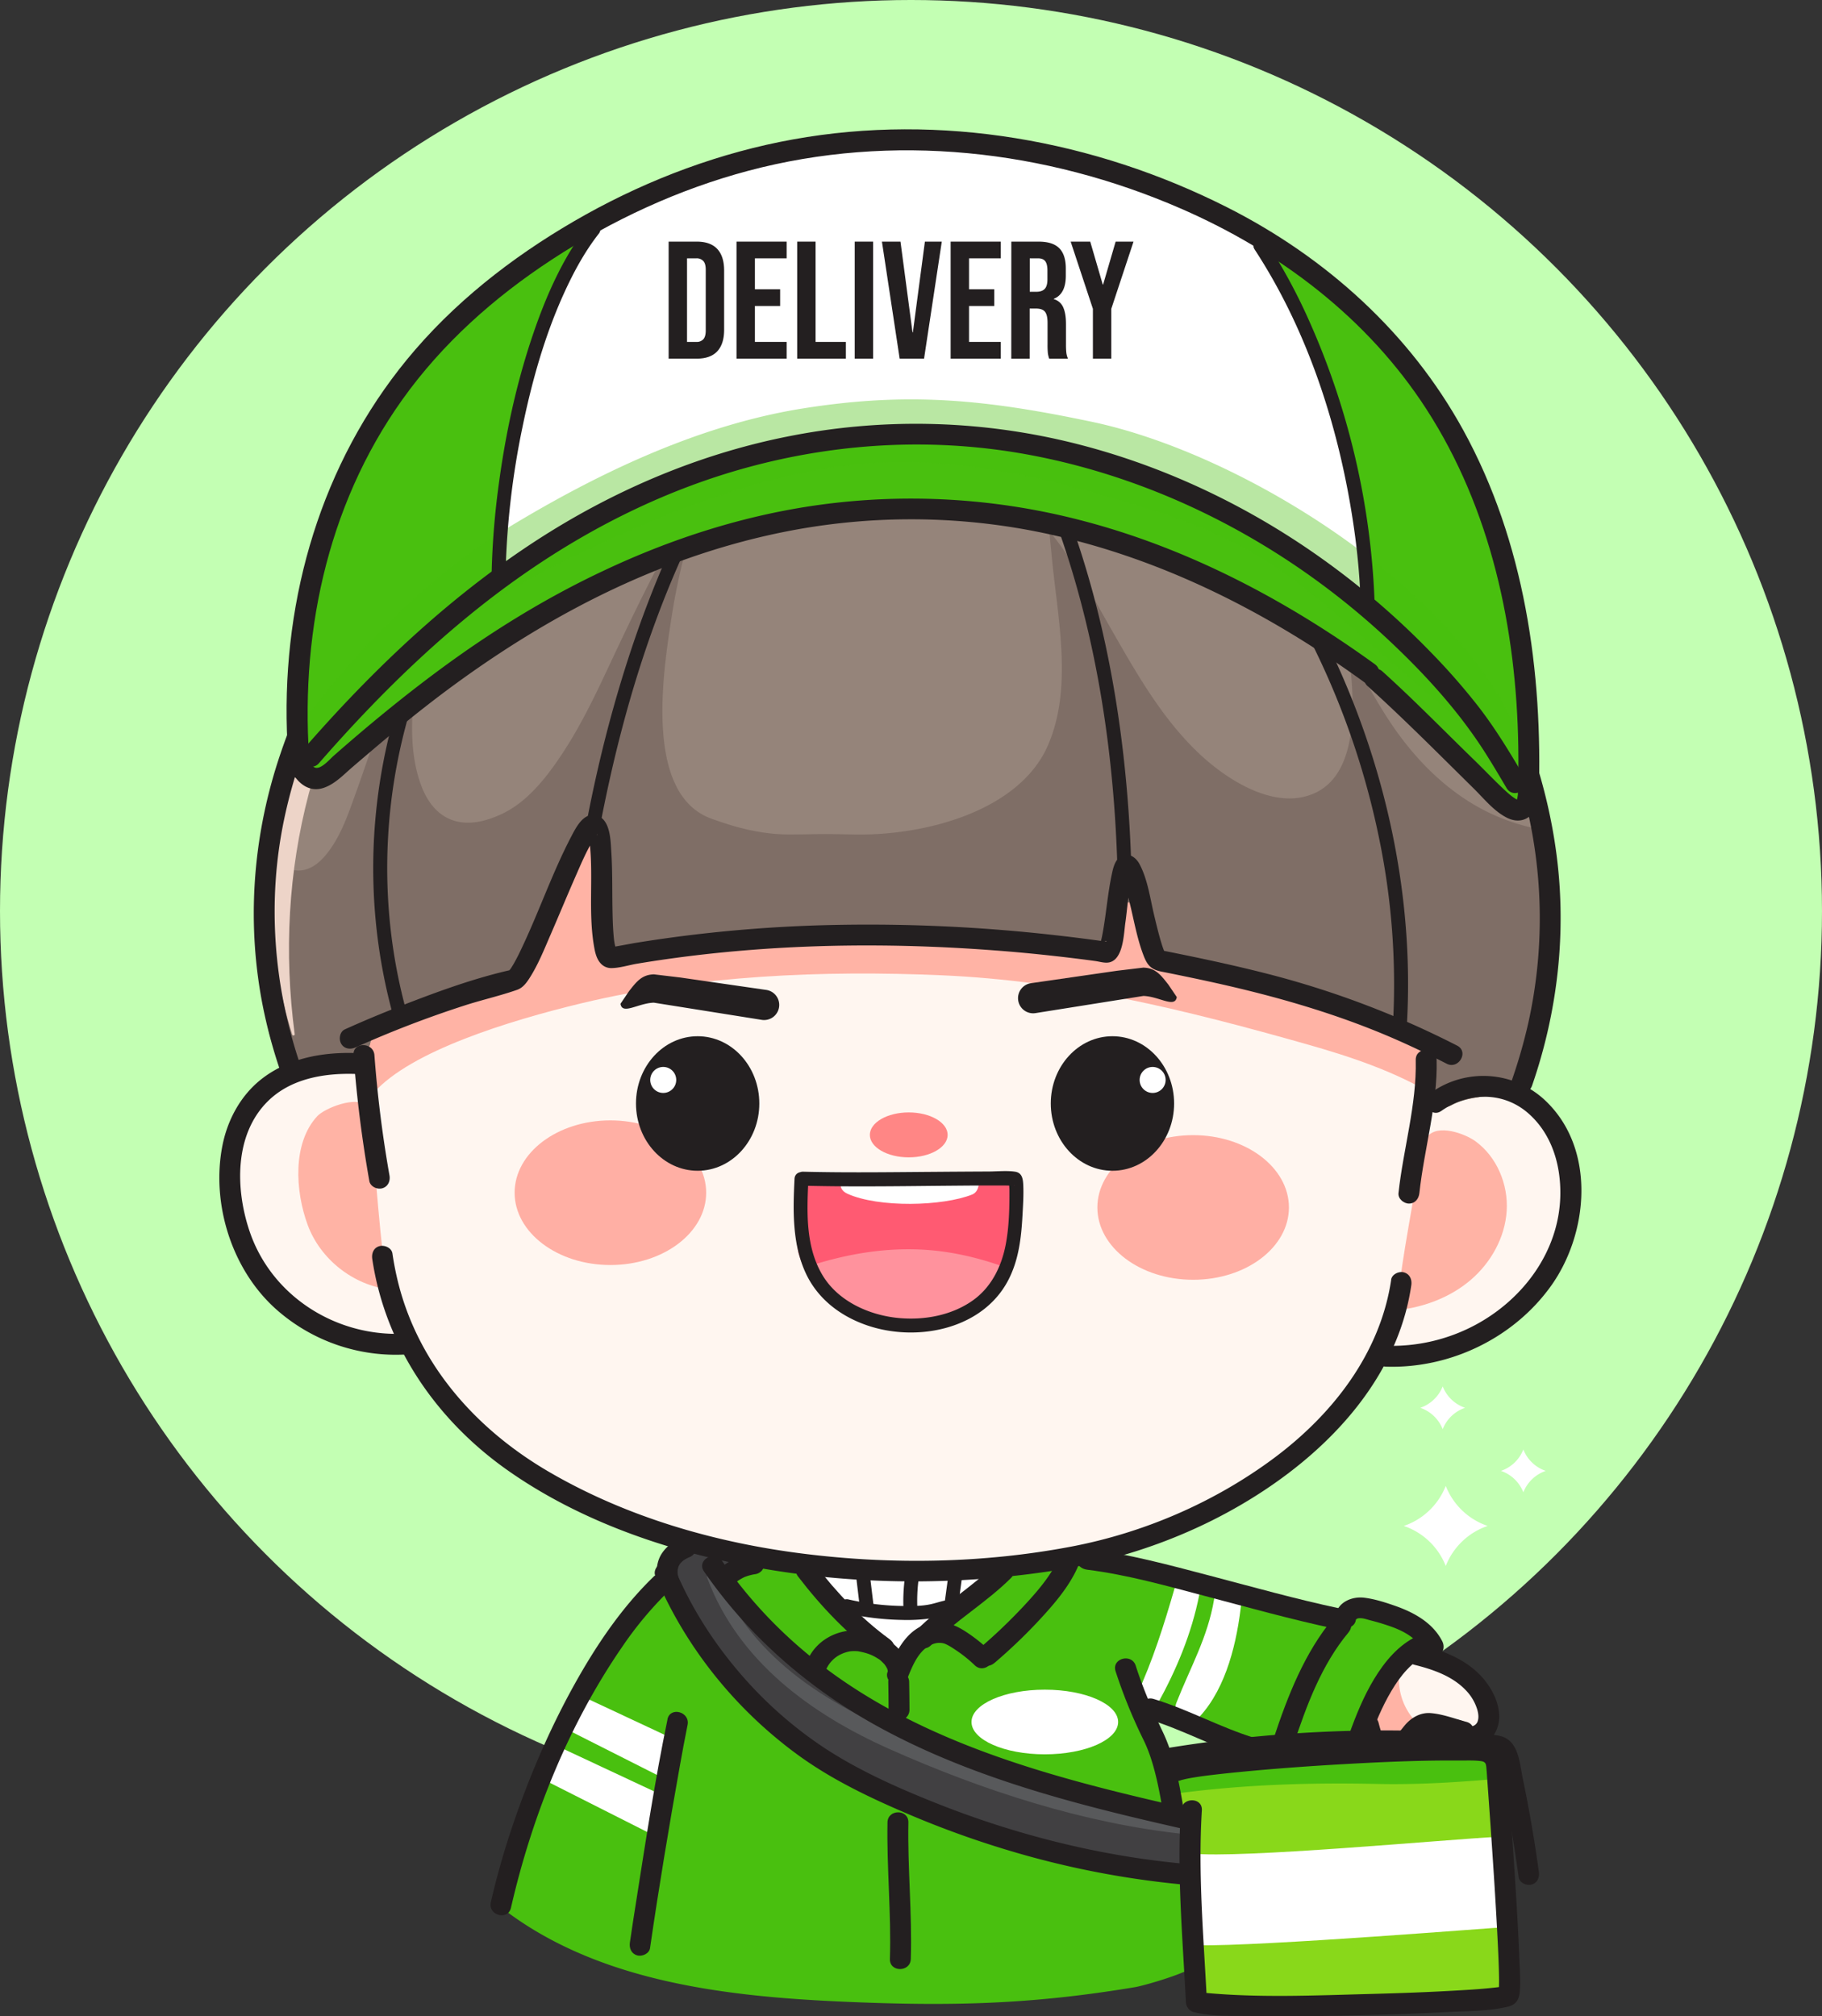 <svg xmlns="http://www.w3.org/2000/svg" viewBox="0 0 1650.5 1826.33"><rect x="0" y="0" width="1650.5" height="1826.33" fill="#333333" stroke="none"/><defs><style>.cls-1{isolation:isolate;}.cls-2{fill:#c3ffb3;}.cls-3{fill:#fff6f0;}.cls-4{fill:#ffb3a5;}.cls-5{fill:#95847a;}.cls-6{fill:#7f6e66;}.cls-7{fill:#ffafa4;}.cls-8{fill:#ff8685;}.cls-9{fill:#edd4c8;}.cls-10{fill:#fff;}.cls-11,.cls-18{fill:#49c00f;}.cls-12{fill:#414042;}.cls-13{fill:#89d81a;}.cls-14{fill:#58595b;}.cls-15{fill:#ff5a72;}.cls-16{fill:#ff929d;}.cls-17{fill:#231f20;}.cls-18{opacity:0.38;mix-blend-mode:multiply;}</style></defs><title>Delivery</title><g class="cls-1"><g id="Layer_1" data-name="Layer 1"><circle class="cls-2" cx="825.25" cy="825.25" r="825.25"/><path class="cls-3" d="M1847.86,1164.94c-.86-18.71-2.23-24.58-11.34-41.21-11.07-20.21-38.88-26.34-58.24-37.17-41.42-23.17-75.68-67.82-110.92-99.64a572.45,572.45,0,0,1-94-109c-26.81-40.57-46.88-85.07-72.91-126.09-46-72.48-124.36-140.43-216.68-121.35-53.71,11.11-91.74,57.48-133.68,89.25-48.39,36.66-100,68.84-150.35,102.65-102.9,69-196.31,150.8-273.79,247.85l-.12.19c-33.54,4.44-72,16.32-83.66,46.76-16.83,43.82-3.92,105.15,21.2,143.28,29.26,44.43,78.68,62.2,130.11,61.39l7.79-.12c32.18,62.34,83.82,110.94,147.33,143.84,28.95,15,58.58,29.53,90,38.53,13.94,4,29,7.69,43.49,8.54,18.35,1.06,36.15,8.85,55.21,12.12a432.76,432.76,0,0,0,62.32,5.53c29.19.58,58.34-2.34,87.36-5.14,46.75-4.51,93.64-6.55,139.83-13.9,7.58-3.43,15.19-6.8,22.73-10.32C1495,1479.66,1538,1454.32,1578,1424a496.25,496.25,0,0,0,53.38-46.56c8.53-8.64,16.25-19.14,25.33-27.1,12-10.55,23-20.11,38.6-20.9C1784.76,1324.86,1851.91,1253.63,1847.86,1164.94Z" transform="translate(-424.75 -101.49)"/><path class="cls-4" d="M763.78,1090.82c33.33-37.09,120.68-64.47,188.26-80.68,105.14-25.22,218.43-29.9,326.09-25.21,113.37,4.93,220.56,31.34,329.75,62.27,40.26,11.4,80.43,24.72,116.21,46.41,4.17-15.53,8.19-32.76.88-47.07-3.21-6.28-8.33-11.33-13.36-16.27-24.64-24.16-50.31-47.51-74.19-72.4q-18.35-19.11-34.89-39.85c-6.26-7.86-29.17-30.16-29.17-40.15-26.81-40.57-46.88-85.07-72.91-126.09-46-72.48-124.36-140.43-216.68-121.35-53.71,11.11-91.74,57.48-133.68,89.25-48.39,36.66-100,68.84-150.35,102.65-89.54,60.08-171.88,129.8-242.8,210.83C758.51,1057.69,759.69,1066.59,763.78,1090.82Z" transform="translate(-424.75 -101.49)"/><path class="cls-5" d="M1830.89,916.55c-.05-.36-5.64-30.95-5.69-31.31-6.43-44.57-20.79-91.21-35.93-133.34-7.91-22-18.15-49.23-29.72-74.7-14-21.16-28.62-41.92-44.36-61.82-29.25-37-61.94-71.26-98.37-101.25-30.25-24.9-63-46.45-97.33-65.36-101.93-56.22-244.12-73.38-358.27-56.95-121.54,17.49-230.5,79.78-323.37,157.85-57.38,48.24-99.75,122.27-132.63,193.5-37.38,81-46.45,149.47-41.81,239.48,1,19.06.06,64,18.43,78.92,11.25,9.12,30.93,5,47.52,1.14,12.64,4.14,19.81-2.77,29.38-12.94,2-2.16,1.48-7.64,3.67-9.41,7.28-5.89,49.9-25.5,59.3-27.77A481,481,0,0,0,890,990.86c2.55-1,5.2-1.84,7.77-2.8,5.85-39.41,25.57-55.27,34.74-94,2.81-11.87,12.77-29.17,10-17.32,0,.16,15.75-14.11,15.72-14,2.85.66,9.21.65,10,4.47,6.16,28.1-6.83,72.57.08,100.49,111.27-24,238-18.88,346.63-14.63,41.92,1.63,71.19,3.74,112.25,11.29-.25-12.94,11.48-23.08,10.08-36-.56-5.11,4.77-9.46,9.46-9.46,5.51,0,8.91,4.38,9.47,9.46,1.53,14.1,12.1,26.26,12.3,40.42,50.07,10.25,94.43,25.46,139.66,43.33a11.29,11.29,0,0,1,7.46-1.24c17.11,2.85,34.24,5.86,50.88,10.87,16,4.83,36.84,11.92,45.17,27.83a9.1,9.1,0,0,1,.79,6.9,10.72,10.72,0,0,1-2,7.49,35.41,35.41,0,0,1,1.86,16.9c-2.37,16.06,12.17,29.78,27.86,21.42,18.72-10,43.22-5.58,59.66-17.61,14.78-10.81,13.75-34.06,15.94-50.43C1822.15,986.78,1837.84,963.65,1830.89,916.55Z" transform="translate(-424.75 -101.49)"/><path class="cls-6" d="M1830.89,916.55c-.05-.36-5.64-30.95-5.69-31.31-1.56-10.77-3.59-21.67-6-32.59A187.31,187.31,0,0,1,1774,837.82c-37.11-17.78-66.88-47.71-89.55-81.62-14.22-21.27-26-44-38.71-66.17a305.89,305.89,0,0,1,4.26,50.58c-.06,27.7-4.89,64.89-32.93,78.64-35.37,17.36-79-10.17-104.27-33.51-34.57-31.87-58.39-74.08-81.51-114.46-17.17-30-33.92-61.89-56.1-88.9.83,7.63,1.56,15.27,2.27,22.88,5.12,55,19.6,118.8-3.55,171.68-25.68,58.67-110.25,81.93-176.57,80.43-33.84-.76-31.21-.12-56,0-24.28.13-46.67-5-72.45-14.44-61.54-22.61-43-135.4-35.57-183.71,5.21-33.73,13.79-66.82,24-99.38-18,20.08-31.54,44.27-43.76,68.22-13.69,26.82-26.5,54-39.29,81.23-12.34,26.31-25.24,52.6-41.45,76.78-13.68,20.42-30.57,41.9-53.33,52.63-14.52,6.84-31.55,11.34-47,4.87C819,837.92,810.86,825.5,806,812.2c-12.57-34.48-7.8-75.73-2.2-111.1q2.8-17.69,7.07-35.13c-17.31,27.92-30.16,58.64-41.37,89.72C761.81,777.06,754.7,798.63,747,820c-6.36,17.61-12.56,36.16-23.65,51.48-6.47,8.94-15.32,17.9-27,18.52-9.5.5-17.78-4.85-23.61-12A72.17,72.17,0,0,1,667,870c-4.95,35.25-5.72,71.74-3.61,112.7,1,19.06.06,64,18.43,78.92,11.25,9.12,30.93,5,47.52,1.14,12.64,4.14,19.81-2.77,29.38-12.94,2-2.16,1.48-7.64,3.67-9.41,7.28-5.89,49.9-25.5,59.3-27.77A481,481,0,0,0,890,990.86c2.55-1,5.2-1.84,7.77-2.8,5.85-39.41,25.57-55.27,34.74-94,2.81-11.87,12.77-29.17,10-17.32,0,.16,15.75-14.11,15.72-14,2.85.66,9.21.65,10,4.47,6.16,28.1-6.83,72.57.08,100.49,111.27-24,238-18.88,346.63-14.63,41.92,1.63,71.19,3.74,112.25,11.29-.25-12.94,11.48-23.08,10.08-36-.56-5.11,4.77-9.46,9.46-9.46,5.51,0,8.91,4.38,9.47,9.46,1.53,14.1,12.1,26.26,12.3,40.42,50.07,10.25,94.43,25.46,139.66,43.33a11.29,11.29,0,0,1,7.46-1.24c17.11,2.85,34.24,5.86,50.88,10.87,16,4.83,36.84,11.92,45.17,27.83a9.1,9.1,0,0,1,.79,6.9,10.72,10.72,0,0,1-2,7.49,35.55,35.55,0,0,1,1.86,16.9c-2.37,16.06,12.17,29.78,27.86,21.42,18.72-10,43.22-5.58,59.66-17.61,14.78-10.81,13.75-34.06,15.94-50.43C1822.15,986.78,1837.84,963.65,1830.89,916.55Z" transform="translate(-424.75 -101.49)"/><ellipse class="cls-7" cx="552.94" cy="1080.36" rx="86.76" ry="65.51"/><ellipse class="cls-7" cx="1080.84" cy="1093.73" rx="86.76" ry="65.51"/><ellipse class="cls-8" cx="823.21" cy="1027.99" rx="35.23" ry="20.35"/><path class="cls-9" d="M1160.21,406.28C876.9,447.51,596,737.21,689.39,1038.58c.37,1.21,2.51,1.06,2.32-.31C672.07,890.32,708.2,742.71,803.26,625.73,894.89,513,1023,444.05,1161.81,411.38,1171.67,409.05,1169.73,404.89,1160.21,406.28Z" transform="translate(-424.75 -101.49)"/><path class="cls-4" d="M1761.29,1135.22c19.45,14.17,29.83,39.1,28.33,63.11s-14.14,46.68-32.38,62.36-41.72,24.64-65.61,27.45c-2.49-19.37,14-99.24,15-111.7.8-10.14,4.78-37,11-45.14C1726.83,1119.13,1751.89,1128.38,1761.29,1135.22Z" transform="translate(-424.75 -101.49)"/><path class="cls-4" d="M777.72,1269.53c-32.89-3.85-62.72-27.31-74.21-58.38s-13.85-74.29,8.63-98.61c6.56-7.1,35.09-18.84,45.11-9.46,8.26,7.72,5.57,41.58,6.72,52.73C765,1166.2,772.67,1268.94,777.72,1269.53Z" transform="translate(-424.75 -101.49)"/><path class="cls-10" d="M1243.37,1605.91c2.16-14,14.37-23.83,25.7-32.27l74.72-55.72c-4.75,3.55-31.33-.49-38-.22-13.74.55-27.44,1.7-41.15,2.73-26.2,2-67-7.34-92.93-5.42-29.9,2.22,4.69,32.24,16.66,45.39A253.3,253.3,0,0,0,1243.37,1605.91Z" transform="translate(-424.75 -101.49)"/><path class="cls-11" d="M991,1575a1178,1178,0,0,0-116.13,251.19c86.19,69.48,203.53,83.63,314.14,88.46,96.24,4.21,168.93,2.69,263.94-13.18,8.84-1.48,54.19-14.44,58.27-22.41,2-3.83-2.33-29.32-2.24-33.62,1.87-87.36-23.79-142.87-61.72-221.59,25.56,21.46,51.91,43.37,83.52,54.06,38.3,13,80,8.07,120.17,3,2.63-39,35.36-68.3,65.65-93a50.38,50.38,0,0,0-87.79-15.49q-64.5-16.8-127.51-38.84c-29.49-10.32-59.37-21.62-90.61-22.37-66.08-1.6-123.12,43.2-173.79,85.65-28.87-7-54.54-46.43-78.09-64.56-17.45-13.41-64.41-36.23-100.64-28.17C1017.88,1513.08,1011.34,1541.88,991,1575Z" transform="translate(-424.75 -101.49)"/><path class="cls-3" d="M1728.51,1604.78c12.62,5.43,25.43,11.73,34.14,22.36s12.18,26.71,4.7,38.24c-.84,1.28-1.94,2.58-3.45,2.78-1.81.25-3.37-1.13-4.77-2.31a33.07,33.07,0,0,0-35.68-3.87c-15.61,8.16-58.83,47.35-54.77,2.32C1671.47,1633.32,1693.67,1589.8,1728.51,1604.78Z" transform="translate(-424.75 -101.49)"/><path class="cls-4" d="M1703.39,1656.38a55.66,55.66,0,0,1-10-46.13c-14.3,12.23-23.07,35.38-24.75,54-3.39,37.62,26.21,16.46,45.15,3.72A95.51,95.51,0,0,1,1703.39,1656.38Z" transform="translate(-424.75 -101.49)"/><path class="cls-12" d="M1091.85,1510.74c-6.61,8.49-7.2,20.54-3.88,30.78s10,19,17.09,27.13c61.24,70.55,152.55,106,240.52,137.42,43.45,15.51,88.06,30.86,134.2,30.81,5.57,0,11.71,0,15.93,3.6,4.9,4.22,5.18,11.58,5.08,18q-.19,11.92-.38,23.84c0,2.42-.13,5-1.57,7-2.1,2.84-6.15,3.2-9.69,3.24-43.82.48-87.17-8.19-130.14-16.83-17.43-3.5-34.9-7-51.81-12.47s-33.34-12.89-49.52-20.47c-48.46-22.68-96.62-47.44-137.22-82.28-30.37-26.06-56.44-58.25-72-95.37-4.89-11.69-18-38.43-10.2-50.86C1047.75,1499.3,1078.58,1507.54,1091.85,1510.74Z" transform="translate(-424.75 -101.49)"/><path class="cls-13" d="M1513.31,1899.06c.44,4.18,1.06,8.72,4.06,11.66,2.12,2.07,5.09,3,8,3.78,52.68,14.52,108.51,9.4,162.91,4.17l103.54-10q-3.24-112.17-17.68-223.63c-69.07.58-138.08,3.88-207,7.75-19,1.07-68-6.48-74.26,17.8-3.24,12.6-2,20.06,1.51,30.21,4.74,13.68,10.33,31.61,10.9,46Q1507.43,1843.08,1513.31,1899.06Z" transform="translate(-424.75 -101.49)"/><path class="cls-11" d="M1672.23,1717.4c35.26.79,70.21-1.34,105.14-4.28-1.09-9.35-2.07-18.71-3.28-28-69.07.58-138.08,3.88-207,7.75-19,1.07-68-6.48-74.27,17.8A49.56,49.56,0,0,0,1491,1726C1550.83,1718,1612,1716.06,1672.23,1717.4Z" transform="translate(-424.75 -101.49)"/><path class="cls-10" d="M1510,1863.52c56.93,1.16,272.6-16.35,278.59-16.38-1.63-29.75-3-52.26-5.75-81.94-49.63,2.59-235.07,20-278.2,15.23.27,2.21.49,4.37.57,6.45Q1506.73,1825.25,1510,1863.52Z" transform="translate(-424.75 -101.49)"/><path class="cls-14" d="M1501.84,1742.72c-83.34-16.47-165.65-32.33-245.17-63.54-75.93-29.8-150.06-72.45-182.28-151.39-2.31-5.66-10.94-2.21-8.8,3.49,28.1,75,93.85,122.84,164.83,154.49,83.76,37.35,177.09,67.8,268.69,77.18C1512.24,1764.29,1514.7,1745.26,1501.84,1742.72Z" transform="translate(-424.75 -101.49)"/><ellipse class="cls-10" cx="946.47" cy="1559.8" rx="66.41" ry="29.28"/><polygon class="cls-10" points="602.93 1611.7 508.63 1564.06 520.55 1533.29 613.85 1576.96 602.93 1611.7"/><polygon class="cls-10" points="590.02 1661.33 495.73 1613.68 507.64 1582.91 600.94 1626.59 590.02 1661.33"/><path class="cls-10" d="M1488.81,1540.06c-9.63,33.27-19.89,65.89-34.53,97.38-5.64,12.13,12.62,19.07,18.85,7.84,17.29-31.17,31.07-64.09,38-99.17C1513.71,1533.35,1492.52,1527.23,1488.81,1540.06Z" transform="translate(-424.75 -101.49)"/><path class="cls-10" d="M1524.57,1550.09c-5.74,34.6-21.54,61.68-34.08,93.62-5.29,13.47,12,22.6,21.26,12.42,24.21-26.56,33.7-68,37.45-102.72C1550.91,1537.52,1527.2,1534.27,1524.57,1550.09Z" transform="translate(-424.75 -101.49)"/><path class="cls-15" d="M1338.88,1165.77c-6.44-5.64-21.4-1.46-29-1.15-17.94.71-35.89,1.37-53.84,1.7-31.89.58-65.56,5-97.17.83-5.4-.71-8.94,3-10.16,7.51a20.73,20.73,0,0,0-1.81,1.82,116.82,116.82,0,0,0-2.32,25.62c1.5,4.41,1.22,11.51,1.16,18,.59,5.31,1.35,10.61,2.23,15.91a94.49,94.49,0,0,0,9,20.89,89.05,89.05,0,0,0,43.44,37.15c40,15.6,107.86,9,133.88-29C1347.61,1245.68,1354.37,1179.33,1338.88,1165.77Z" transform="translate(-424.75 -101.49)"/><path class="cls-16" d="M1266.7,1233.86c-38.79-3.15-76.8,3.6-113.34,15.91,1.15,2.43,2.27,4.87,3.63,7.17a89.05,89.05,0,0,0,43.44,37.15c40,15.6,107.86,9,133.88-29a55.67,55.67,0,0,0,6.19-13.79C1316.77,1242.35,1292.14,1235.93,1266.7,1233.86Z" transform="translate(-424.75 -101.49)"/><path class="cls-10" d="M1306.18,1167.31c-20.64-3.9-26.45,2.46-47.5,2-23.4-.51-36.93-.45-60.22-2.68-12.62-1.21-16.94,11.24-6.06,16.16,28.28,12.79,86.17,11.44,113.11.67C1312.22,1180.78,1313.8,1168.75,1306.18,1167.31Z" transform="translate(-424.75 -101.49)"/><path class="cls-17" d="M1152.33,1175.53c60.51,1.52,121.08-.34,181.6-.21,2.94,0,5.91.15,8.85.1a5.32,5.32,0,0,0,1,0c.09,0,.24.07.33,0-2.19.93-4.33-4.68-5.35-3.7-.17.17.4,6,.41,7.33.08,16.66-.29,34.38-3.56,50.75-3.87,19.39-13,37.73-29.37,49.46-19.1,13.66-43.93,18.22-67,16.14-26.75-2.4-55.06-15-69.3-38.66-15.75-26.22-14.28-58.12-12.83-87.53.4-8.12-12.22-8.1-12.62,0-1.4,28.48-2.2,57.91,9.7,84.5,10.77,24.06,31.85,40.12,56.47,48.45,44.93,15.21,104.38,3.6,127.59-41.36,9.44-18.3,11.64-38.3,12.76-58.54.49-8.92,1.08-17.95.71-26.89-.24-5.71-.86-11.61-7.55-12.56-7.53-1.08-15.76-.19-23.32-.16q-24.59.11-49.15.31c-39.79.28-79.63.87-119.42-.13-8.12-.2-8.12,12.42,0,12.62Z" transform="translate(-424.75 -101.49)"/><path class="cls-17" d="M1685,1260.65c-9.94,66.84-53.07,122-106.16,161.58-53.76,40-117.71,67.62-183.51,80.16-79.22,15.1-162,16.52-242,6.56-80.6-10-161-33.26-231.4-74.31-65.07-37.93-117.15-95.83-136.14-169.92a275.28,275.28,0,0,1-5.56-27.87c-.76-5.09-7.14-7.8-11.65-6.61-5.43,1.43-7.36,6.61-6.61,11.64,11.73,78.77,58.22,146.14,122.77,191.51,68.4,48.09,151.75,75.55,233.58,89.38,83.91,14.19,169.89,14.66,254.06,2.47,70.15-10.17,138-34.42,197.31-73.6,58.06-38.34,109.5-92.56,128.32-161.1a210.17,210.17,0,0,0,5.19-24.86c.76-5.09-1.28-10.11-6.61-11.64-4.45-1.28-10.89,1.56-11.64,6.61Z" transform="translate(-424.75 -101.49)"/><path class="cls-17" d="M696.74,1066c-24.23-71.68-30.14-148.1-14.61-222.32,15.4-73.53,49.38-142.25,93.17-202.94,80.15-111.06,203.59-191.09,337.36-219.93,68.11-14.69,140.08-15.85,209.22-8.66,69.92,7.26,139.39,25.47,202.42,56.92,91.34,45.58,163.84,119.29,217,205.67,30.12,48.94,53.42,102.08,66.57,158.11a436.7,436.7,0,0,1,1.35,195.11,481,481,0,0,1-14.86,51.87c-4,11.54,14.29,16.5,18.25,5,23.32-67.34,31.41-139.26,22.05-210-8.08-61.15-28.23-120-56.94-174.51a649.79,649.79,0,0,0-88.29-127c-33-37.29-70.39-70.06-112.65-96.56C1515,438.06,1445,413.17,1373.43,400.42a730.92,730.92,0,0,0-218.68-5.86c-69.94,8.87-137.65,31.34-199.6,64.91A590.07,590.07,0,0,0,789.52,592.41C739.9,650,700.23,718.09,676.72,790.51c-23.42,72.15-28.6,149.15-13.64,223.59A461.13,461.13,0,0,0,678.49,1071c3.88,11.48,22.17,6.55,18.25-5Z" transform="translate(-424.75 -101.49)"/><path class="cls-17" d="M745,1057.26a1143.07,1143.07,0,0,0,14.32,114c.89,5,7,7.88,11.64,6.61,5.31-1.46,7.5-6.59,6.61-11.64a1092.87,1092.87,0,0,1-13.64-108.94c-.9-12.08-19.84-12.17-18.93,0Z" transform="translate(-424.75 -101.49)"/><path class="cls-17" d="M1730.4,1107.81c24.14-17.18,56.12-17.85,78.93,2.25,21.21,18.7,29.4,46.62,28.87,74.18-1,50.44-33.39,94-76.85,117.32a160.36,160.36,0,0,1-81.08,18.93c-12.18-.4-12.17,18.53,0,18.93,57.79,1.89,115.11-25.59,149.06-72.51,34.47-47.66,41.28-123.75-3.67-167.5a81.67,81.67,0,0,0-104.82-8c-9.84,7-.4,23.43,9.56,16.35Z" transform="translate(-424.75 -101.49)"/><path class="cls-17" d="M745.94,1055.33c-30.08-.83-61,5-85,24.15-18.73,15-30.46,37.24-34.88,60.61-9.83,51.9,8.54,110.64,47.72,146.35a163.23,163.23,0,0,0,120.67,41.82c12.07-.9,12.17-19.84,0-18.93-62.91,4.66-123.41-32.55-143.66-92.68-12.8-38-13.85-87.12,16.22-117.27,20.66-20.73,50.73-25.9,78.9-25.12,12.19.34,12.18-18.59,0-18.93Z" transform="translate(-424.75 -101.49)"/><path class="cls-17" d="M1811.1,1092.15c-.2-2.5-.41-5-.61-7.49a4.72,4.72,0,0,0-.55-2.43,5.68,5.68,0,0,0-3.33-3.34,4.74,4.74,0,0,0-2.43-.54,6.37,6.37,0,0,0-4.47,1.85,6.21,6.21,0,0,0-1.84,4.46c.2,2.5.41,5,.62,7.49a4.62,4.62,0,0,0,.54,2.43,6.45,6.45,0,0,0,5.76,3.88,6.4,6.4,0,0,0,4.47-1.84,6.23,6.23,0,0,0,1.84-4.47Z" transform="translate(-424.75 -101.49)"/><path class="cls-17" d="M1707.23,1061.69c.93,40.52-11.3,80.47-15.63,120.54-.55,5.09,4.74,9.47,9.47,9.47,5.57,0,8.91-4.36,9.46-9.47,4.33-40.1,16.56-80,15.63-120.54-.28-12.16-19.21-12.21-18.93,0Z" transform="translate(-424.75 -101.49)"/><path class="cls-17" d="M746.82,1050.26a963.39,963.39,0,0,1,98.6-37.94c15.74-5.1,32.12-8.75,47.71-14.21,5.22-1.82,8.44-6.21,11.33-10.7,7.84-12.23,13.36-26.18,19.12-39.45,7.51-17.29,14.69-34.73,22.27-52,5.6-12.72,11-25.94,18.86-37.5,1.25-1.84-.74,1.58.38-.42,1-1.72,1.73-.59-.13-.12-3.08.78-6.61.19-8.18-1.91,1.5,2,.07-.34.32.48.32,1,.62,2,.87,3,.3,1.21.51,2.45.72,3.68.09.54.17,1.09.25,1.63-.31-2.17.15,1.57.19,1.94,3.14,31.23-1.75,63.49,4.19,94.44.95,4.94,2.56,10.22,6.34,13.76a12.73,12.73,0,0,0,8.68,3.46c7.63,0,16.07-2.75,23.59-4,35.68-5.94,71.63-10.14,107.69-12.83,71.7-5.34,143.79-4.65,215.46.75q26.93,2,53.75,5,13.13,1.44,26.22,3.11,6,.76,11.9,1.57c4.13.57,8.94,2.19,13.12,1.11,12.35-3.21,12.68-25.94,14.1-35.71,2.18-15.08,2.69-31.81,7.94-46.23-.85,2.33.8-.39-.39.64-2.94,2.54-4.29,5.09-10.3,1.83-1.77-1-.74-1.25-1.56-1.42s-.49-.9.1.27c.23.46.49.9.72,1.36s.86,1.94.07.05c.32.76.61,1.56.89,2.35,2.63,7.61,4.59,15.43,6.51,23.25,3.93,16,6.75,32.81,12.8,48.2,3.22,8.17,6.68,12,15.61,13.81,15.33,3.07,30.65,6.22,45.92,9.58,58.32,12.83,115.79,29.23,170.43,53.58,14.3,6.37,28.39,13.19,42.31,20.33,10.83,5.54,20.41-10.78,9.56-16.35a826.62,826.62,0,0,0-171.26-64.9c-30.41-7.83-61.15-14.33-91.93-20.5l-2.4-.47q-4.45-1.16-.67.26c.14.2,2.13,1.23,1.1.77,1.78.79.57,1-.21-.77-1-2.29.17.78-.79-1.92q-1-2.7-1.81-5.43c-2.55-8.34-4.55-16.84-6.58-25.31-3.61-15.06-5.87-32.61-13.35-46.38-3.31-6.1-10.05-10.81-16.93-6.6-5.41,3.33-6.91,10.61-8.12,16.37-3.52,16.66-4.86,33.72-7.77,50.49-.56,3.22-1.14,6.46-2,9.63-.28,1.09-.63,2.16-.93,3.25-.45,1.65,1.17-.83-.44.94.4-.44,6.07-6.14,6.48-3.6,0-.12-4.57-.64-5.24-.73q-6.49-.88-13-1.74-14.4-1.87-28.84-3.48a1504.94,1504.94,0,0,0-218.32-8.71q-54.19,1.89-108.12,8.26-27.18,3.25-54.23,7.66c-2.11.35-21.22,4-21.3,3.76-.24-.78,5.79,2.3,4.34,1.57.12.06,1.56,1.9.74.92-.47-.56-1.15-2.77-.14,0a41.62,41.62,0,0,1-1.68-6.59c-.1-.53-.17-1.07-.26-1.6-.44-2.79.22,2-.12-1-.2-1.76-.37-3.52-.51-5.29-.62-7.81-.8-15.66-.93-23.5-.29-17.1.06-34.25-1.07-51.32-.66-10.09-.8-28.79-13-32.48-11.85-3.57-18.88,10.67-23.29,19.08C925.72,890.81,914,924.61,899,956.79c-2.91,6.27-5.88,12.56-9.38,18.53-.62,1-1.26,2.08-1.91,3.11-.43.68-2.58,3.23-.61,1-.51.57-1.07,1.13-1.57,1.72-1,1.23,1.73-1.69.79-.61-.14.16,4.87-1.29-1,.05-34,7.86-67.65,20.43-100.07,33.09q-24.29,9.48-48.06,20.21c-4.7,2.11-5.73,8.85-3.4,12.95,2.75,4.83,8.32,5.48,13,3.4Z" transform="translate(-424.75 -101.49)"/><path class="cls-17" d="M967.56,853.81c24-127.79,65.55-255.76,139.44-363.87a570.23,570.23,0,0,1,71.63-85.86c5.81-5.69-3.11-14.61-8.92-8.92-95.87,93.91-153.79,220.41-189.49,348.14-9.87,35.33-18.05,71.11-24.83,107.15-1.49,7.94,10.67,11.34,12.17,3.36Z" transform="translate(-424.75 -101.49)"/><path class="cls-17" d="M1290,402.81c80.09,107.62,121.63,239.13,138.32,371.11,4.76,37.71,7.54,75.65,8.67,113.64.25,8.1,12.87,8.13,12.62,0-4-135.09-28.77-272.22-89.3-394a638.2,638.2,0,0,0-59.42-97.11c-4.79-6.44-15.75-.16-10.89,6.37Z" transform="translate(-424.75 -101.49)"/><path class="cls-17" d="M1309.16,411.82c56.13.79,105.67,34.29,147.07,69.25A602.26,602.26,0,0,1,1556,589.56c58.41,81.21,98.7,175.36,118.47,273.35a651.76,651.76,0,0,1,12.2,165.24c-.46,8.11,12.16,8.09,12.62,0,5.73-102.07-13.73-205.3-52.42-299.72-38.63-94.24-96.71-181.7-173.49-249.16-45.76-40.2-101-79.18-164.26-80.07-8.13-.11-8.13,12.51,0,12.62Z" transform="translate(-424.75 -101.49)"/><path class="cls-17" d="M1151.09,396.6c-99.18,23.3-190.47,77.72-258.94,153.07C819.06,630.1,775,733.13,765,841.21A504.33,504.33,0,0,0,782.42,1027c2.25,7.79,14.43,4.48,12.17-3.35-30.26-104.75-24.17-218.57,15.84-319.91,37.29-94.45,105.5-175.12,190.78-229.88a492.64,492.64,0,0,1,153.24-65.13c7.9-1.85,4.55-14-3.36-12.16Z" transform="translate(-424.75 -101.49)"/><ellipse class="cls-17" cx="631.98" cy="999.56" rx="55.86" ry="60.93"/><ellipse class="cls-17" cx="1007.73" cy="999.56" rx="55.86" ry="60.93"/><circle class="cls-10" cx="1025.55" cy="1079.71" r="11.78" transform="translate(-759.87 373.16) rotate(-22.5)"/><circle class="cls-10" cx="1468.88" cy="1079.71" r="11.78" transform="translate(-757.99 1253.41) rotate(-45)"/><path class="cls-10" d="M1825,1433.84a33.3,33.3,0,0,0-20.29,19.4,33.34,33.34,0,0,0-20.3-19.4,33.3,33.3,0,0,0,20.3-19.39A33.26,33.26,0,0,0,1825,1433.84Z" transform="translate(-424.75 -101.49)"/><path class="cls-10" d="M1751.93,1376.69a33.2,33.2,0,0,0-20.28,19.4,33.33,33.33,0,0,0-20.31-19.4,33.38,33.38,0,0,0,20.31-19.4A33.26,33.26,0,0,0,1751.93,1376.69Z" transform="translate(-424.75 -101.49)"/><path class="cls-10" d="M1772.36,1483.7a62.21,62.21,0,0,0-37.94,36.28,62.33,62.33,0,0,0-38-36.28,62.33,62.33,0,0,0,38-36.28A62.21,62.21,0,0,0,1772.36,1483.7Z" transform="translate(-424.75 -101.49)"/><path class="cls-11" d="M851.28,383.43c167.88-163.59,415.7-200.23,628.81-111.1,33.21,13.89,66.63,29.89,96.86,49.53,161.44,104,253,302.56,234.33,493.7-.63,6.48-1.62,13.45-6.16,18.11-12.07,12.34-31.69-2.76-42.31-16.37C1658.71,683.77,1500.62,593.63,1332.69,572S989,597.69,854.52,700.55c-37.49,28.67-78.26,62.27-118,97.08-11.9,10.41-32.91,20.92-43.11,3.32-7-12-6.59-53-6.63-66.31-.21-85.35,35.24-165,77.59-238.82A513.93,513.93,0,0,1,851.28,383.43Z" transform="translate(-424.75 -101.49)"/><path class="cls-10" d="M914.78,604.23c77.39-48.76,172.72-91.76,263.38-104,93.61-12.66,184.27,2.62,274.07,31.27,45.08,14.38,87,38.67,128.14,62.16,27.75,15.83,53.26,35.48,76.8,57.13,4-117.27-34.58-235.55-100-332.14a7.88,7.88,0,0,1-.42-9c-24.61-14.19-50.67-26.42-76.66-37.29-163.86-68.54-348.22-62.62-501,18.1-21.76,24.47-42.65,53.94-52.92,84.7-21.3,63.81-34.58,123.77-47.82,189.46-3.44,17.07,6.95,42.7,5.95,60C894.31,617.58,904.45,610.74,914.78,604.23Z" transform="translate(-424.75 -101.49)"/><path class="cls-18" d="M709.39,781.62c16.74-12,29.83-28.57,44.66-42.73,17.58-16.8,35.78-32.95,54.9-48,39.18-30.84,81.53-59.37,126.5-81.09,86.28-41.68,181.83-81.6,277.1-88.77,88.68-6.68,180.9,18.39,265.82,45.84,43.13,13.94,83.63,33.61,119.77,61.09,36.65,27.87,70.43,59.49,105.51,89.28,32,27.2,63.79,55.07,91.53,86.72,5.14,5.87,10.23,11.94,15.16,18.2a62,62,0,0,0,.94-6.6c4-40.84,8,10.49-3.91-28.67-42.61-139.74-249.13-273-393.71-303.36-95.65-20.1-166-27.42-262.47-11.93C1055.53,487,963,531.73,880.2,582.38,810.09,625.28,738.46,699.58,691,766.46c-.25,5.14-4.48,8.67-.71,25.56A85.35,85.35,0,0,0,709.39,781.62Z" transform="translate(-424.75 -101.49)"/><path class="cls-18" d="M782.51,738.22c-15.44,14.31-29.74,29.69-45,44.2a164.16,164.16,0,0,1-17.13,14.37c25.1-16.86,45.72-39.58,66.08-62.13C785.16,735.85,783.82,737,782.51,738.22Z" transform="translate(-424.75 -101.49)"/><path class="cls-18" d="M1745.13,785.9c-32.57-30.93-68.34-58.22-102.18-87.69-30.83-26.85-61.07-53.26-98.56-70.55-20.2-9.31-41.8-15.93-62.82-23.14-22.06-7.57-44.25-14.81-66.66-21.27-44.17-12.73-88.84-21.87-134.82-24.09-46.56-2.25-93.31,1.92-139,10.76-86.59,16.74-172,49.45-246.76,96.46-17.58,11-35,22.82-50.59,36.61-10.35,9.16-20,19.08-29.4,29.19,13.68-11,27.15-21.64,40.21-31.63C989,597.69,1164.76,550.46,1332.69,572s326,111.73,430.12,245.26c7.28,9.34,18.8,19.36,29.21,20.77A424,424,0,0,0,1745.13,785.9Z" transform="translate(-424.75 -101.49)"/><path class="cls-17" d="M1663.76,723.07c33,29.78,64.35,61.49,96,92.66,9.2,9.06,17.89,20.1,29.52,26.19,14.34,7.51,26.34-.75,29-15.86,2.11-11.91-16.13-17-18.25-5-.17.93-1.33,6-1.53,5.85s2-1,1.92-.74l.66.17a13.09,13.09,0,0,1-2-.54c-3-1.4-7.06-4.73-10-7.46-10-9.17-19.38-19.17-29.13-28.63-27.55-26.75-54.35-54.26-82.86-80-9-8.15-22.46,5.2-13.39,13.38Z" transform="translate(-424.75 -101.49)"/><path class="cls-17" d="M691.37,804.4c6.57,9.33,15.86,14.63,27.25,10.5,9.93-3.59,17.63-11.9,25.47-18.64q9-7.71,18-15.36c15.64-13.3,31.45-26.39,47.61-39,42.1-32.94,88.4-64,136.28-89.51,58.83-31.41,121.67-55.34,187.1-68.69a585.37,585.37,0,0,1,228.12-1.19c95.26,18.5,184.4,59.63,265,113.06q17.46,11.57,34.39,23.87c9.88,7.16,19.34-9.26,9.55-16.34-80.71-58.41-170.51-105.75-267.39-130.61a611.85,611.85,0,0,0-236.25-13.62c-68,9.42-133.88,30.63-195.86,60C918.5,643.43,869.32,673.9,823,708.12c-33.07,24.43-64.93,50.64-95.8,77.79-4.13,3.63-14.44,16.1-19.49,8.94-7-9.88-23.38-.44-16.35,9.55Z" transform="translate(-424.75 -101.49)"/><path class="cls-17" d="M705.56,797.69C695.67,680.12,719.91,560.88,789,463.76c36.33-51.05,83.46-93,135.73-127.19,54.73-35.8,114.62-63.55,177.88-80.38,130.48-34.71,269.16-19.27,392.35,34.45,89.2,38.9,168.66,99.07,221.87,181.37,58.64,90.71,81.54,198.87,83.3,305.75.25,15.26.08,30.53-.43,45.78-.41,12.19,18.52,12.17,18.93,0,3.8-114-12.83-231.26-68.32-332.36-48.37-88.13-124.6-156.77-213.91-201.9-120.53-60.91-259.56-85.6-393-61.56-65.85,11.86-129.41,35.52-187.81,68C898,327.86,844.18,368.15,800.94,418.2c-80.06,92.68-118,212.29-116.55,333.94.18,15.2,1,30.4,2.24,45.55,1,12,20,12.16,18.93,0Z" transform="translate(-424.75 -101.49)"/><path class="cls-17" d="M713.65,792.82c53.83-61.71,112.82-119.62,179.71-167.16,65.3-46.42,137.73-82.43,215.42-102.62,80.8-21,165.32-24.89,247.5-9.7,81.71,15.1,159.64,47.26,229.41,92.21a685.7,685.7,0,0,1,98.74,77.37c32.18,30.34,62.17,63.35,85.94,100.76,6.6,10.39,12.87,21,19.1,31.58s22.54,1,16.35-9.55c-12.66-21.56-25.58-43-40.8-62.88a584.73,584.73,0,0,0-43.8-50.17,714.69,714.69,0,0,0-98-84.47c-69.36-49.65-148.25-86.78-231.3-106.63a592.06,592.06,0,0,0-254.66-4.48C1056,513.39,978.89,546.6,909.6,591.74c-70,45.62-132.17,102.45-188.33,164.11q-10.63,11.67-21,23.59c-8,9.14,5.36,22.58,13.39,13.38Z" transform="translate(-424.75 -101.49)"/><path class="cls-17" d="M958.27,304.25C933.85,335.46,918,372.7,905.66,410.11c-14.37,43.68-23.78,88.95-29.68,134.51a710.92,710.92,0,0,0-5.81,73.75c-.21,8.12,12.41,8.12,12.62,0a735.73,735.73,0,0,1,15-128.77c8.62-42.14,20.37-84.25,38.31-123.44,8.51-18.59,18.44-36.85,31.07-53,4.94-6.32-3.93-15.31-8.93-8.92Z" transform="translate(-424.75 -101.49)"/><path class="cls-17" d="M1561.25,327.39c49.1,75.1,77.24,163.83,90,252.2a631,631,0,0,1,6.18,70.26c.26,8.11,12.88,8.14,12.62,0a687,687,0,0,0-60.83-261A510.62,510.62,0,0,0,1572.15,321c-4.43-6.78-15.36-.46-10.9,6.36Z" transform="translate(-424.75 -101.49)"/><path class="cls-17" d="M1030.45,320.36h25.44q12.42,0,18.62,6.66t6.21,19.53v53.61q0,12.87-6.21,19.54t-18.62,6.66h-25.44Zm25.13,90.85a8,8,0,0,0,6.29-2.42c1.46-1.61,2.19-4.24,2.19-7.87V345.8c0-3.64-.73-6.26-2.19-7.88a8.08,8.08,0,0,0-6.29-2.42h-8.47v75.71Z" transform="translate(-424.75 -101.49)"/><path class="cls-17" d="M1091.93,320.36h45.43V335.5h-28.77v28h22.87v15.15h-22.87v32.55h28.77v15.15h-45.43Z" transform="translate(-424.75 -101.49)"/><path class="cls-17" d="M1146.9,320.36h16.66v90.85H1191v15.15H1146.9Z" transform="translate(-424.75 -101.49)"/><path class="cls-17" d="M1199,320.36h16.65v106H1199Z" transform="translate(-424.75 -101.49)"/><path class="cls-17" d="M1223.67,320.36h16.81l10.9,82.23h.31l10.9-82.23h15.3l-16.06,106h-22.1Z" transform="translate(-424.75 -101.49)"/><path class="cls-17" d="M1285.91,320.36h45.43V335.5h-28.77v28h22.87v15.15h-22.87v32.55h28.77v15.15h-45.43Z" transform="translate(-424.75 -101.49)"/><path class="cls-17" d="M1340.88,320.36h24.68q12.87,0,18.78,6t5.9,18.4v6.51q0,16.5-10.9,20.9v.3a13,13,0,0,1,8.55,7.42q2.5,5.61,2.51,15v18.63a68.9,68.9,0,0,0,.3,7.34,18.61,18.61,0,0,0,1.51,5.53h-17a24.45,24.45,0,0,1-1.21-4.84,73.9,73.9,0,0,1-.3-8.19V394c0-4.85-.78-8.22-2.35-10.14s-4.27-2.88-8.1-2.88h-5.76v45.43h-16.65Zm22.71,45.43q5,0,7.5-2.58c1.66-1.72,2.5-4.59,2.5-8.63V346.4c0-3.84-.69-6.61-2-8.33s-3.51-2.57-6.43-2.57h-7.58v30.29Z" transform="translate(-424.75 -101.49)"/><path class="cls-17" d="M1414.78,381.23l-20.14-60.87h17.72l11.36,38.92h.3l11.36-38.92h16.2l-20.14,60.87v45.13h-16.66Z" transform="translate(-424.75 -101.49)"/><path class="cls-17" d="M1029.42,1658.92c-11.28,54.53-19.7,109.77-28.36,164.77-2,12.45-3.9,24.9-5.71,37.37-.74,5.1,1.26,10.11,6.61,11.64,4.44,1.28,10.91-1.55,11.64-6.61,8-55.14,17.2-110.16,27-165,2.22-12.4,4.48-24.8,7-37.14,2.45-11.89-15.79-17-18.26-5Z" transform="translate(-424.75 -101.49)"/><path class="cls-17" d="M1435.31,1615.3a468.58,468.58,0,0,0,25.53,62.64c8.72,17.94,13.23,40.42,16.89,61.58,2.07,12,20.31,6.9,18.25-5-3.83-22.14-8.29-44.07-18-64.47-9.35-19.63-17.77-38.94-24.41-59.75-3.69-11.56-22-6.62-18.25,5Z" transform="translate(-424.75 -101.49)"/><path class="cls-17" d="M1228.7,1752.24c-.76,41.23,3.49,82.5,2.19,123.72-.39,12.18,18.54,12.17,18.93,0,1.3-41.22-3-82.49-2.19-123.72.22-12.18-18.71-12.18-18.93,0Z" transform="translate(-424.75 -101.49)"/><path class="cls-17" d="M1229.4,1624.89q.25,12.77.3,25.53c0,4.95,4.33,9.69,9.46,9.46a9.62,9.62,0,0,0,9.47-9.46q-.06-12.76-.3-25.53c-.1-5-4.28-9.7-9.46-9.47s-9.57,4.16-9.47,9.47Z" transform="translate(-424.75 -101.49)"/><path class="cls-17" d="M1062.45,1524.85c38.1,55.28,88.29,100.36,146.23,134.1,55.84,32.51,117.15,54.71,179.16,72.2,35,9.87,70.35,18.26,105.8,26.29,11.86,2.69,16.92-15.56,5-18.25-121.45-27.5-248.84-60.26-346-142.5a415.71,415.71,0,0,1-73.84-81.4c-6.87-10-23.28-.51-16.35,9.56Z" transform="translate(-424.75 -101.49)"/><path class="cls-17" d="M1018.34,1528.75c27.14,64.58,72.42,120.87,128.93,162.17,30.85,22.54,65.5,39,100.55,53.94a866.16,866.16,0,0,0,112.82,39.1,813.4,813.4,0,0,0,133.06,24.3c12.12,1.17,12-17.76,0-18.93-76.4-7.42-151.66-26.79-222.87-55.3-34.33-13.74-68.82-29.18-99.77-49.57a368.35,368.35,0,0,1-75.56-66.84c-24.17-28-44.57-59.79-58.9-93.9-2-4.75-6.25-8-11.65-6.61-4.45,1.17-8.59,6.93-6.61,11.64Z" transform="translate(-424.75 -101.49)"/><path class="cls-17" d="M1494.42,1741.43c-3.59,57.74,1.71,115.81,4.6,173.47.21,4.12,2.79,8.06,7,9.13,16.85,4.32,36,3.3,53.23,3.57,29.52.47,59.06.13,88.58-.5s59.29-1.56,88.89-3.13c17.63-.93,36.87-.62,54.13-4.85,7.26-1.78,10.08-6.45,10.64-13.65.74-9.44,0-19.11-.34-28.55-1.31-33.81-3.57-67.6-5.84-101.36q-1.65-24.7-3.44-49.4c-1.06-14.77,1.43-37.91-14-45.61-7.6-3.79-17.41-3-25.74-3.14-7.39-.13-14.79-.13-22.19-.06-17.54.16-35.07.71-52.59,1.46q-54.72,2.32-109.33,7c-24.57,2.12-50,3.53-74.13,8.83a34,34,0,0,0-8.07,2.67c-10.9,5.43-1.32,21.77,9.56,16.35-1.66.82-1.64.49.46,0,1.3-.33,2.6-.65,3.92-.93,3.87-.8,7.79-1.4,11.7-2,4.29-.62,9.17-1.23,14.84-1.88q9.73-1.12,19.48-2.07c33.64-3.32,67.37-5.72,101.12-7.58,33.12-1.83,66.32-3.27,99.5-3,6.54.06,13.5-.35,20,.54,4.62.64,4.55,3.07,4.93,7.34.27,3,.44,6,.66,9.06q1.59,21.64,3.08,43.28c2.34,33.81,4.59,67.64,6.29,101.5.61,12.16,1.2,24.35,1.35,36.53,0,3.58-.11,7.14-.14,10.71,0,3.07.72-1.4,0,.42.68-1.67,3.24-5.63,5.38-5.38-1.37-.16-3.9.94-5.31,1.18-.65.12-1.31.2-2,.3,2.05-.31,1-.12-.29,0-1.75.19-3.49.4-5.24.57-9.62,1-19.28,1.6-28.93,2.17-27.06,1.6-54.17,2.55-81.27,3.26-49.28,1.29-99.55,3.57-148.72-1.07-1.33-.13-2.22-.31-.21,0-.63-.1-1.28-.17-1.9-.29-1-.21-2-.38-3-.63l7,9.12c-2.89-57.66-8.19-115.73-4.6-173.47.75-12.17-18.18-12.12-18.93,0Z" transform="translate(-424.75 -101.49)"/><path class="cls-17" d="M1487.52,1703.16a1204.48,1204.48,0,0,1,159.18-14.82q40.29-1.06,80.6.54,20.15.8,40.24,2.28c3.42.25,10.17-.62,12.7,2,1.36,1.44,1.75,6.1,2.14,7.85q1.15,5.13,2.25,10.28,9.64,45,15.85,90.64c.7,5.11,7.18,7.79,11.65,6.62,5.47-1.45,7.3-6.61,6.61-11.65q-5.9-43-14.76-85.5c-2.46-11.69-3.25-28.48-14.76-35.25-5-2.9-10.93-3.14-16.49-3.58q-10.37-.82-20.76-1.43a1215,1215,0,0,0-172.77,1.89q-48.57,4-96.72,11.83c-5.08.82-7.81,7.09-6.61,11.64,1.42,5.39,6.62,7.42,11.65,6.61Z" transform="translate(-424.75 -101.49)"/><path class="cls-17" d="M1247.47,1610.89c-4.25-18.16-23.31-29.28-40.63-32-19.92-3.14-40.73,6.27-49.83,24.75-2.26,4.58-1.24,10.24,3.39,13,4.18,2.44,10.68,1.21,12.95-3.4a27.51,27.51,0,0,1,13-13.23,32.65,32.65,0,0,1,8.67-2.76,42.37,42.37,0,0,1,4.3-.19c.7,0,1.4.07,2.1.11,3.12.18-1.45-.39,1.39.18,7,1.42,11.58,2.84,17.32,6.57a12.66,12.66,0,0,1,2.8,2.08c1,.91,2.88,2.81,3.2,3.2-.49-.6.91,1.35.9,1.33.42.66.77,1.35,1.15,2s-.15-.81.33.72c.28.9.54,1.8.76,2.72,1.16,5,6.85,7.92,11.64,6.61a9.63,9.63,0,0,0,6.61-11.65Z" transform="translate(-424.75 -101.49)"/><path class="cls-17" d="M1147.29,1529c21.39,27.91,45.17,53,73.69,73.69,4.13,3,10.55.7,13-3.4,2.8-4.78.75-9.93-3.4-13-25.61-18.63-48.07-42.33-66.9-66.89-3.1-4-8.14-6.21-12.94-3.4-4,2.33-6.53,8.87-3.4,13Z" transform="translate(-424.75 -101.49)"/><path class="cls-17" d="M1247,1621.13c5.12-12.77,11.73-28.76,26.41-31.37a16.84,16.84,0,0,1,6.57.42c3.72,1.33,7.34,3.82,10.64,6a123.45,123.45,0,0,1,17.21,13.8c8.84,8.38,22.25-5,13.38-13.38a146.27,146.27,0,0,0-22.69-17.83c-9.44-5.91-18.92-9.45-30.14-7.24-22.07,4.35-32.11,25.84-39.64,44.6-1.9,4.74,2.08,10.39,6.61,11.64,5.4,1.48,9.73-1.85,11.65-6.61Z" transform="translate(-424.75 -101.49)"/><path class="cls-17" d="M1268.12,1591.78c22.31-22.41,50-38.6,72.39-60.85,8.65-8.6-4.73-22-13.39-13.39-22.42,22.26-50.08,38.45-72.39,60.85-8.6,8.64,4.78,22,13.39,13.39Z" transform="translate(-424.75 -101.49)"/><path class="cls-17" d="M1325.57,1607.85a487.1,487.1,0,0,0,40.55-38.8c13.13-14.17,26.58-29.63,34.62-47.38,2.1-4.66,1.33-10.18-3.4-13-4.06-2.37-10.83-1.29-12.95,3.39-7.59,16.78-20.08,31.15-32.53,44.49a487.51,487.51,0,0,1-39.68,37.86c-3.88,3.33-3.41,10,0,13.39,3.85,3.85,9.49,3.33,13.39,0Z" transform="translate(-424.75 -101.49)"/><path class="cls-17" d="M1016.67,1529.82c-29.68,28.73-53,63.85-72.88,99.87-22,40-40.08,82.26-54.68,125.48a719.9,719.9,0,0,0-19.74,69.4c-2.72,11.85,15.52,16.92,18.25,5,19.06-83.1,52.35-166.11,100.85-236.49a327.78,327.78,0,0,1,41.58-49.91c8.77-8.49-4.62-21.86-13.38-13.38Z" transform="translate(-424.75 -101.49)"/><path class="cls-17" d="M1409.71,1523.37c36.13,4.49,71.73,14.62,106.85,23.86,39,10.26,77.92,21.2,117.4,29.58,11.89,2.53,17-15.72,5-18.25-40.18-8.53-79.76-19.7-119.46-30.13-36.18-9.49-72.64-19.36-109.83-24-5.11-.64-9.41,4.81-9.46,9.46-.06,5.64,4.41,8.84,9.46,9.47Z" transform="translate(-424.75 -101.49)"/><path class="cls-17" d="M1464.74,1658.66c31.55,9.6,60.63,25.95,92.18,35.55,11.68,3.55,16.67-14.71,5-18.25-31.55-9.6-60.63-26-92.18-35.55-11.68-3.55-16.67,14.71-5,18.25Z" transform="translate(-424.75 -101.49)"/><path class="cls-17" d="M1665,1678.08c5.59-15.68,11.66-30.56,20.23-45,8.22-13.83,18.31-26.34,32.85-33.16,4.62-2.18,5.81-8.82,3.39-13-2.77-4.74-8.3-5.58-13-3.4-17,8-29.5,23.21-39,38.92s-16.56,33.17-22.76,50.55c-1.72,4.81,1.94,10.36,6.61,11.64,5.24,1.44,9.92-1.78,11.64-6.61Z" transform="translate(-424.75 -101.49)"/><path class="cls-17" d="M1596.62,1681.6c11.81-35.6,25.34-72.16,49.63-101.35,3.27-3.92,3.84-9.53,0-13.38-3.36-3.36-10.1-3.95-13.39,0-26.51,31.85-41.59,70.78-54.49,109.7-3.84,11.59,14.43,16.56,18.25,5Z" transform="translate(-424.75 -101.49)"/><path class="cls-17" d="M1655.4,1667.16c2.69,10.2,6.51,24.16,18.28,26.95,9.3,2.21,22.08-1.7,29.28-7.74a55.3,55.3,0,0,0,7.13-7.92c2.29-2.81,4.09-5,6.46-5.94,3.67-1.43,9.21.85,13.19,1.93l18.4,5c11.77,3.18,16.79-15.08,5-18.26-10.47-2.82-21.44-7.06-32.29-7.93-9.38-.75-17.71,4.08-23.56,11.09-2.08,2.49-4,5.09-6.28,7.39a5.6,5.6,0,0,1-2.29,1.7,47.12,47.12,0,0,1-5,1.37,26.5,26.5,0,0,1-4.78.93s-1.23.35-1.33-.11c0,.12,1.46,1.88.93,0s-2-3.77-2.69-5.69c-.88-2.57-1.57-5.18-2.25-7.8-3.1-11.77-21.36-6.78-18.26,5Z" transform="translate(-424.75 -101.49)"/><path class="cls-17" d="M1706.23,1609.54c16.84,4.21,33.91,10.14,46,22.62a43.07,43.07,0,0,1,10.8,18.11c1,3.65,1.51,7.5.06,11.06a7,7,0,0,1-4.19,3.66c-11.76,3.15-6.77,21.41,5,18.25,12.31-3.3,19.43-15.59,18.94-27.92-.46-11.6-5.73-22.41-12.8-31.39-14.41-18.3-36.85-27.16-58.8-32.65-11.82-3-16.86,15.3-5,18.26Z" transform="translate(-424.75 -101.49)"/><path class="cls-17" d="M1652.86,1569.5c.07-.36.29-1.64-.11-.64-.17.44.8-.77.5-.59a5.41,5.41,0,0,1,1.56-.81c3.71-.78,8,.9,11.57,1.82a204.67,204.67,0,0,1,20.28,6.24c11.71,4.42,22.53,11,28.26,22.29,2.33,4.56,8.72,5.87,12.95,3.4,4.63-2.71,5.73-8.38,3.4-13-8.59-16.84-25.63-26.17-42.83-32.17-9-3.13-18.6-6.23-28.06-7.34-10.84-1.28-23.52,3.9-25.77,15.72-1,5,1.4,10.21,6.61,11.64,4.62,1.27,10.68-1.56,11.64-6.61Z" transform="translate(-424.75 -101.49)"/><path class="cls-17" d="M1091.83,1534.39a44.31,44.31,0,0,1,8.93-5.09l-2.26,1a44.65,44.65,0,0,1,10.93-3l-2.52.33.71-.09a10.44,10.44,0,0,0,6.69-2.77,9.46,9.46,0,0,0,0-13.38c-1.72-1.58-4.26-3.08-6.69-2.78a52.87,52.87,0,0,0-25.35,9.47,10.3,10.3,0,0,0-4.34,5.66,9.46,9.46,0,0,0,6.61,11.64c2.33.53,5.27.53,7.29-.95Z" transform="translate(-424.75 -101.49)"/><path class="cls-17" d="M1039.29,1530.3a37,37,0,0,1-.87-4.31l.34,2.52a26.35,26.35,0,0,1,0-6.4l-.33,2.52a21.78,21.78,0,0,1,1.48-5.45l-1,2.26a22.92,22.92,0,0,1,2.68-4.56l-1.48,1.91a26,26,0,0,1,4.59-4.55l-1.92,1.48a32.69,32.69,0,0,1,7.08-4l-2.26.95.87-.35a10.25,10.25,0,0,0,5.65-4.35,9.46,9.46,0,0,0-3.39-13c-2.12-1.12-5-1.86-7.3-1-7.64,3-14.22,7.43-18.9,14.29-5.38,7.9-5.89,18-3.5,27,1.27,4.78,6.81,8.17,11.64,6.61a9.64,9.64,0,0,0,6.61-11.64Z" transform="translate(-424.75 -101.49)"/><path class="cls-17" d="M1190,1562.46a250,250,0,0,0,51.18,6.36,157.59,157.59,0,0,0,24.67-1.1c8.07-1.14,16-5.33,24.24-4.48s8-11.79,0-12.62c-7.8-.8-14.83,2.4-22.3,4-8,1.75-16.55,1.67-24.72,1.59a232.94,232.94,0,0,1-49.71-5.94c-7.91-1.81-11.28,10.35-3.36,12.17Z" transform="translate(-424.75 -101.49)"/><path class="cls-17" d="M1200,1527.1q1.67,13.83,3.34,27.65a6.91,6.91,0,0,0,1.85,4.46,6.38,6.38,0,0,0,4.46,1.85c3.08-.14,6.73-2.8,6.31-6.31q-1.66-13.83-3.34-27.65a6.84,6.84,0,0,0-1.85-4.46,6.38,6.38,0,0,0-4.46-1.85c-3.08.13-6.73,2.8-6.31,6.31Z" transform="translate(-424.75 -101.49)"/><path class="cls-17" d="M1244.68,1529.05a160.26,160.26,0,0,0-1.47,30.49c.16,3.29,2.78,6.46,6.3,6.3,3.28-.14,6.5-2.77,6.31-6.3-.24-4.72-.28-9.44-.08-14.16.09-2.26.24-4.52.43-6.78.1-1.13.21-2.25.34-3.38.07-.66.15-1.31.23-2,0-.28.07-.56.1-.84-.1.74-.1.74,0,0a7,7,0,0,0-.63-4.86,6.44,6.44,0,0,0-3.77-2.9c-3-.67-7.28.91-7.76,4.41Z" transform="translate(-424.75 -101.49)"/><path class="cls-17" d="M1284.09,1526.62q-1.78,13.22-3.58,26.42a7,7,0,0,0,.63,4.86,6.44,6.44,0,0,0,3.77,2.9c3,.68,7.29-.91,7.77-4.4q1.78-13.22,3.58-26.43a7,7,0,0,0-.64-4.86,6.38,6.38,0,0,0-3.77-2.9c-3-.67-7.29.91-7.76,4.41Z" transform="translate(-424.75 -101.49)"/><path class="cls-17" d="M1460.53,1003.62l-97.91,15.59a13.69,13.69,0,0,1-15.52-11.6h0a13.7,13.7,0,0,1,11.6-15.53l77.76-11.24,23.91-2.86c11.35.18,16.26,7.19,22.66,15.23l7.74,11.42C1489.17,1015,1474.84,1004.06,1460.53,1003.62Z" transform="translate(-424.75 -101.49)"/><path class="cls-17" d="M1017.05,1009.72l97.91,15.6a13.72,13.72,0,0,0,15.53-11.61h0a13.71,13.71,0,0,0-11.61-15.53l-77.75-11.24-23.91-2.86c-11.35.18-16.27,7.19-22.66,15.23l-7.74,11.42C988.41,1021.1,1002.75,1010.16,1017.05,1009.72Z" transform="translate(-424.75 -101.49)"/></g></g></svg>